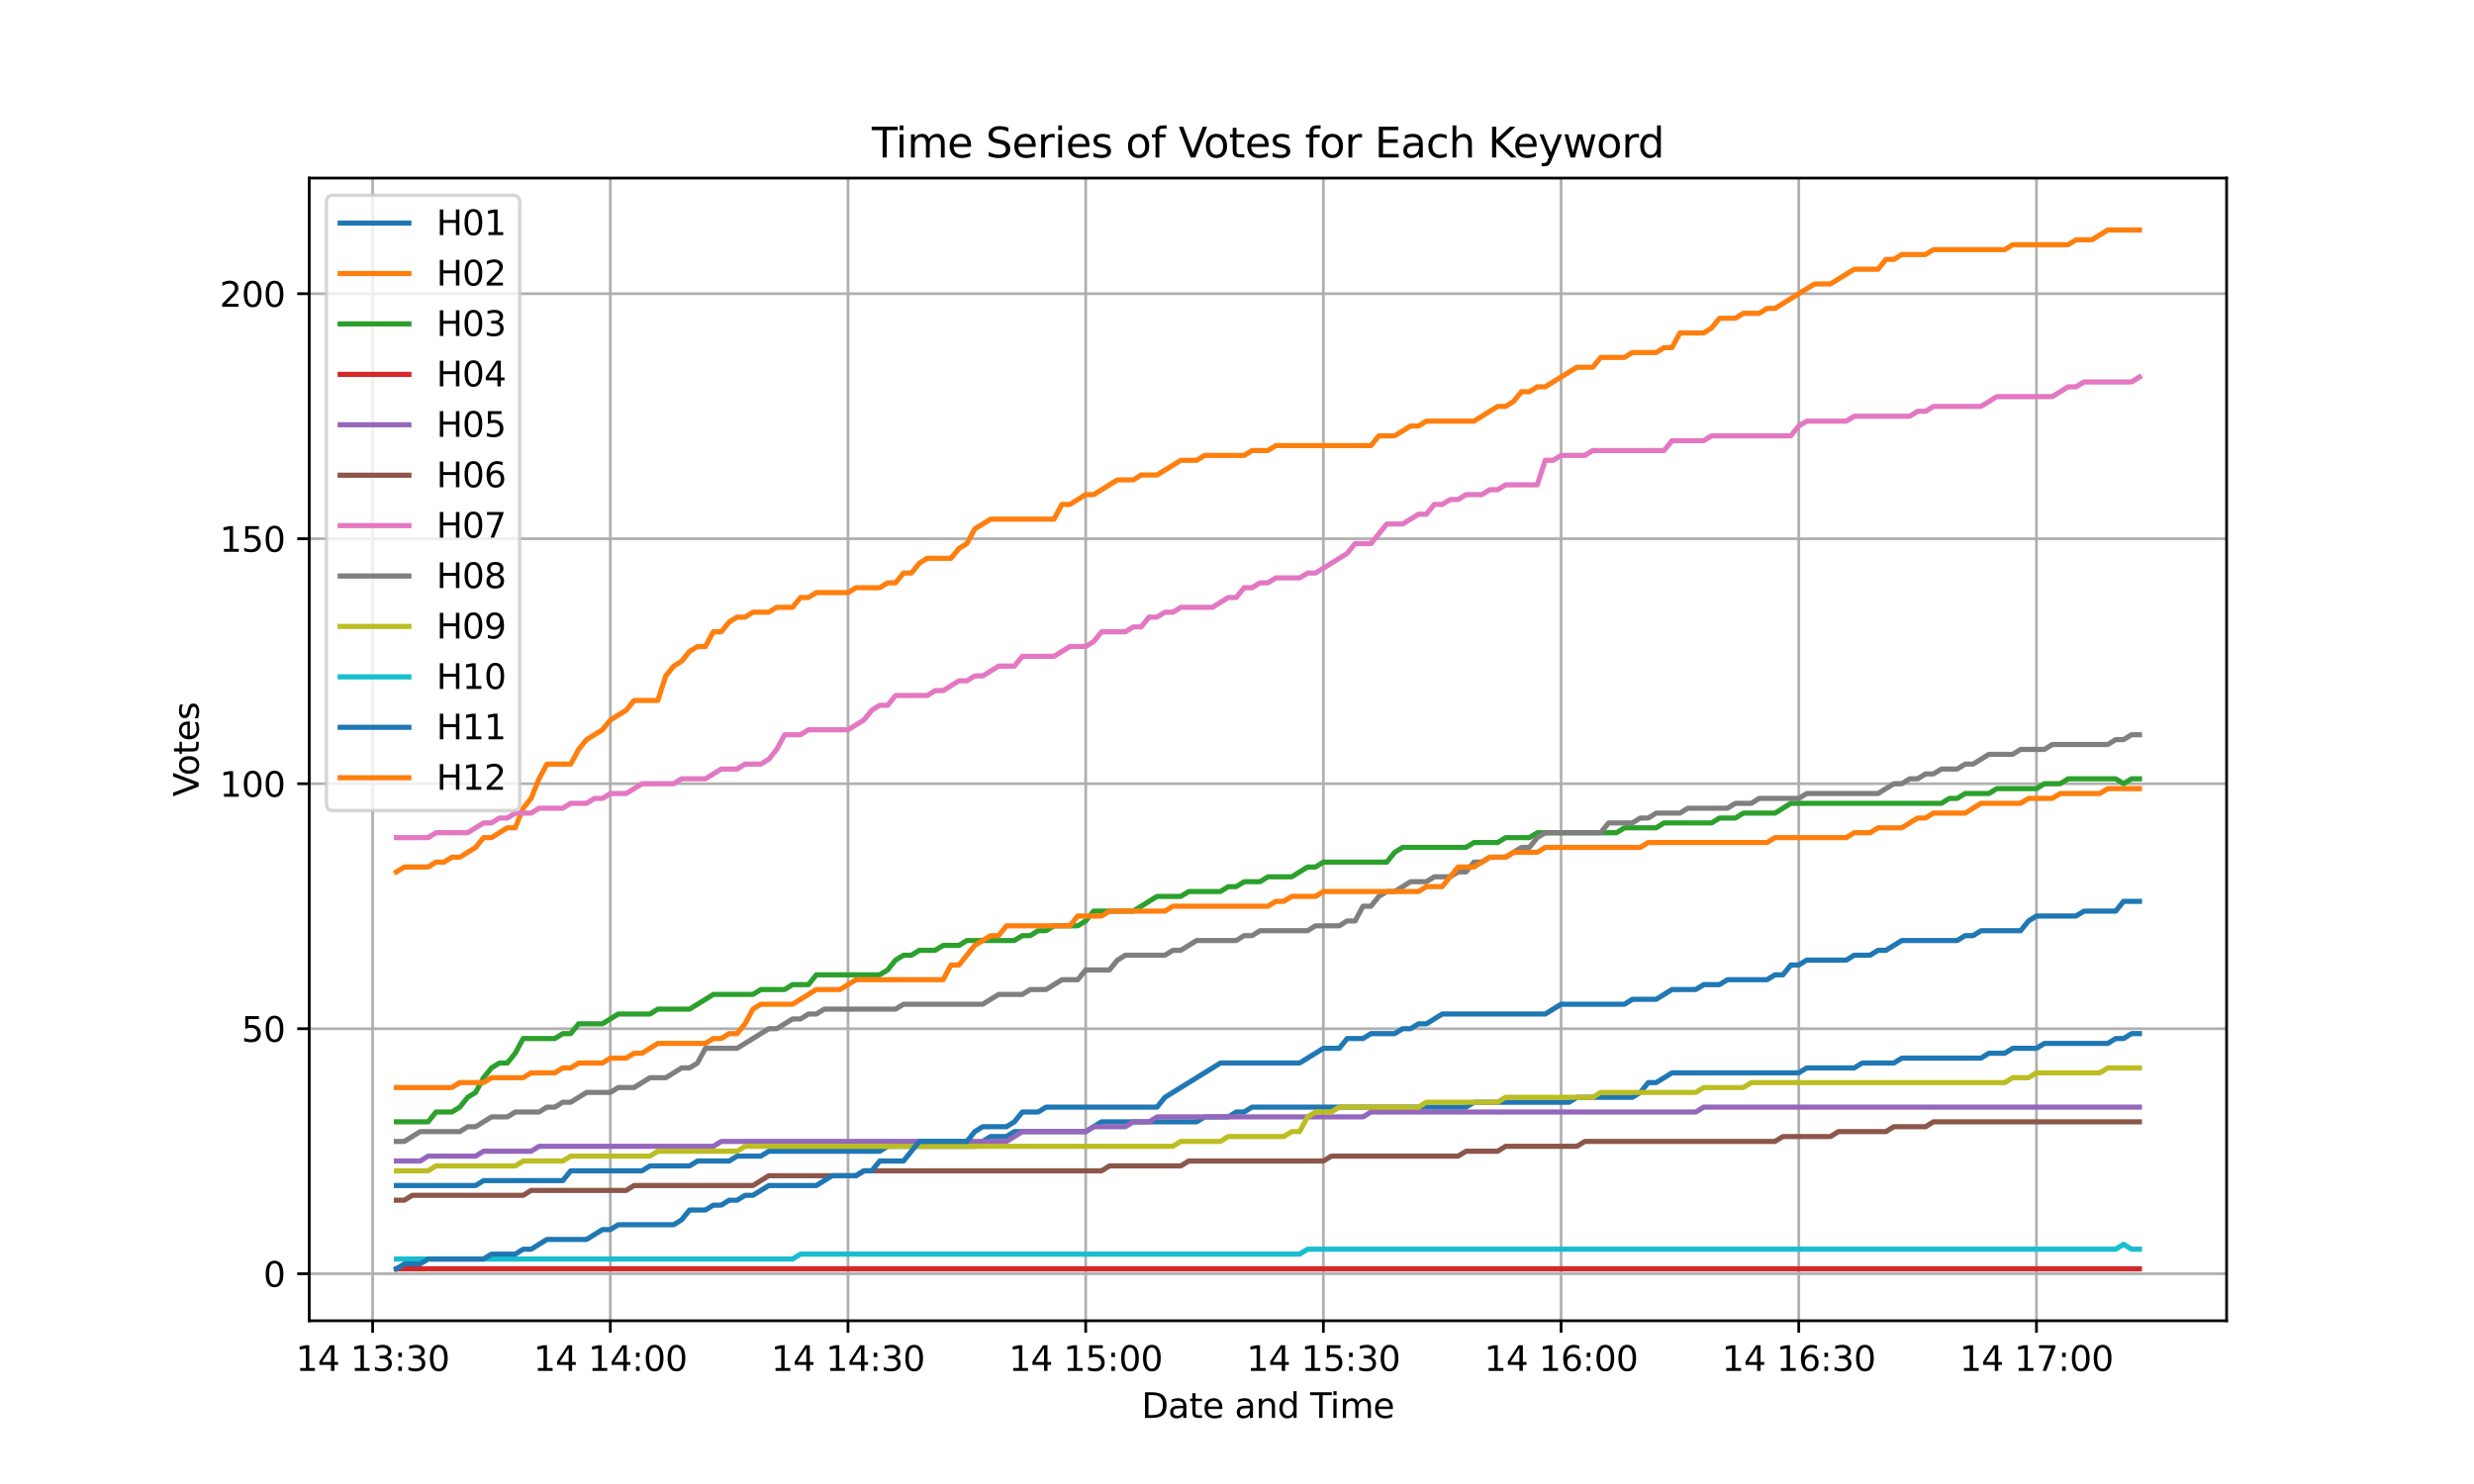 <?xml version="1.0" encoding="utf-8" standalone="no"?>
<!DOCTYPE svg PUBLIC "-//W3C//DTD SVG 1.1//EN"
  "http://www.w3.org/Graphics/SVG/1.1/DTD/svg11.dtd">
<svg xmlns:xlink="http://www.w3.org/1999/xlink" width="720pt" height="432pt" viewBox="0 0 720 432" xmlns="http://www.w3.org/2000/svg" version="1.1">
 <defs>
  <style type="text/css">*{stroke-linejoin: round; stroke-linecap: butt}</style>
 </defs>
 <g id="figure_1">
  <g id="patch_1">
   <path d="M 0 432 
L 720 432 
L 720 0 
L 0 0 
z
" style="fill: #ffffff"/>
  </g>
  <g id="axes_1">
   <g id="patch_2">
    <path d="M 90 384.48 
L 648 384.48 
L 648 51.84 
L 90 51.84 
z
" style="fill: #ffffff"/>
   </g>
   <g id="matplotlib.axis_1">
    <g id="xtick_1">
     <g id="line2d_1">
      <path d="M 108.446 384.48 
L 108.446 51.84 
" clip-path="url(#p3e476b05a4)" style="fill: none; stroke: #b0b0b0; stroke-width: 0.8; stroke-linecap: square"/>
     </g>
     <g id="line2d_2">
      <defs>
       <path id="m6de4eda7a9" d="M 0 0 
L 0 3.5 
" style="stroke: #000000; stroke-width: 0.8"/>
      </defs>
      <g>
       <use xlink:href="#m6de4eda7a9" x="108.446" y="384.48" style="stroke: #000000; stroke-width: 0.8"/>
      </g>
     </g>
     <g id="text_1">
      <!-- 14 13:30 -->
      <g transform="translate(86.085 399.078) scale(0.1 -0.1)">
       <defs>
        <path id="DejaVuSans-31" d="M 794 531 
L 1825 531 
L 1825 4091 
L 703 3866 
L 703 4441 
L 1819 4666 
L 2450 4666 
L 2450 531 
L 3481 531 
L 3481 0 
L 794 0 
L 794 531 
z
" transform="scale(0.016)"/>
        <path id="DejaVuSans-34" d="M 2419 4116 
L 825 1625 
L 2419 1625 
L 2419 4116 
z
M 2253 4666 
L 3047 4666 
L 3047 1625 
L 3713 1625 
L 3713 1100 
L 3047 1100 
L 3047 0 
L 2419 0 
L 2419 1100 
L 313 1100 
L 313 1709 
L 2253 4666 
z
" transform="scale(0.016)"/>
        <path id="DejaVuSans-20" transform="scale(0.016)"/>
        <path id="DejaVuSans-33" d="M 2597 2516 
Q 3050 2419 3304 2112 
Q 3559 1806 3559 1356 
Q 3559 666 3084 287 
Q 2609 -91 1734 -91 
Q 1441 -91 1130 -33 
Q 819 25 488 141 
L 488 750 
Q 750 597 1062 519 
Q 1375 441 1716 441 
Q 2309 441 2620 675 
Q 2931 909 2931 1356 
Q 2931 1769 2642 2001 
Q 2353 2234 1838 2234 
L 1294 2234 
L 1294 2753 
L 1863 2753 
Q 2328 2753 2575 2939 
Q 2822 3125 2822 3475 
Q 2822 3834 2567 4026 
Q 2313 4219 1838 4219 
Q 1578 4219 1281 4162 
Q 984 4106 628 3988 
L 628 4550 
Q 988 4650 1302 4700 
Q 1616 4750 1894 4750 
Q 2613 4750 3031 4423 
Q 3450 4097 3450 3541 
Q 3450 3153 3228 2886 
Q 3006 2619 2597 2516 
z
" transform="scale(0.016)"/>
        <path id="DejaVuSans-3a" d="M 750 794 
L 1409 794 
L 1409 0 
L 750 0 
L 750 794 
z
M 750 3309 
L 1409 3309 
L 1409 2516 
L 750 2516 
L 750 3309 
z
" transform="scale(0.016)"/>
        <path id="DejaVuSans-30" d="M 2034 4250 
Q 1547 4250 1301 3770 
Q 1056 3291 1056 2328 
Q 1056 1369 1301 889 
Q 1547 409 2034 409 
Q 2525 409 2770 889 
Q 3016 1369 3016 2328 
Q 3016 3291 2770 3770 
Q 2525 4250 2034 4250 
z
M 2034 4750 
Q 2819 4750 3233 4129 
Q 3647 3509 3647 2328 
Q 3647 1150 3233 529 
Q 2819 -91 2034 -91 
Q 1250 -91 836 529 
Q 422 1150 422 2328 
Q 422 3509 836 4129 
Q 1250 4750 2034 4750 
z
" transform="scale(0.016)"/>
       </defs>
       <use xlink:href="#DejaVuSans-31"/>
       <use xlink:href="#DejaVuSans-34" transform="translate(63.623 0)"/>
       <use xlink:href="#DejaVuSans-20" transform="translate(127.246 0)"/>
       <use xlink:href="#DejaVuSans-31" transform="translate(159.033 0)"/>
       <use xlink:href="#DejaVuSans-33" transform="translate(222.656 0)"/>
       <use xlink:href="#DejaVuSans-3a" transform="translate(286.279 0)"/>
       <use xlink:href="#DejaVuSans-33" transform="translate(319.971 0)"/>
       <use xlink:href="#DejaVuSans-30" transform="translate(383.594 0)"/>
      </g>
     </g>
    </g>
    <g id="xtick_2">
     <g id="line2d_3">
      <path d="M 177.62 384.48 
L 177.62 51.84 
" clip-path="url(#p3e476b05a4)" style="fill: none; stroke: #b0b0b0; stroke-width: 0.8; stroke-linecap: square"/>
     </g>
     <g id="line2d_4">
      <g>
       <use xlink:href="#m6de4eda7a9" x="177.62" y="384.48" style="stroke: #000000; stroke-width: 0.8"/>
      </g>
     </g>
     <g id="text_2">
      <!-- 14 14:00 -->
      <g transform="translate(155.259 399.078) scale(0.1 -0.1)">
       <use xlink:href="#DejaVuSans-31"/>
       <use xlink:href="#DejaVuSans-34" transform="translate(63.623 0)"/>
       <use xlink:href="#DejaVuSans-20" transform="translate(127.246 0)"/>
       <use xlink:href="#DejaVuSans-31" transform="translate(159.033 0)"/>
       <use xlink:href="#DejaVuSans-34" transform="translate(222.656 0)"/>
       <use xlink:href="#DejaVuSans-3a" transform="translate(286.279 0)"/>
       <use xlink:href="#DejaVuSans-30" transform="translate(319.971 0)"/>
       <use xlink:href="#DejaVuSans-30" transform="translate(383.594 0)"/>
      </g>
     </g>
    </g>
    <g id="xtick_3">
     <g id="line2d_5">
      <path d="M 246.793 384.48 
L 246.793 51.84 
" clip-path="url(#p3e476b05a4)" style="fill: none; stroke: #b0b0b0; stroke-width: 0.8; stroke-linecap: square"/>
     </g>
     <g id="line2d_6">
      <g>
       <use xlink:href="#m6de4eda7a9" x="246.793" y="384.48" style="stroke: #000000; stroke-width: 0.8"/>
      </g>
     </g>
     <g id="text_3">
      <!-- 14 14:30 -->
      <g transform="translate(224.432 399.078) scale(0.1 -0.1)">
       <use xlink:href="#DejaVuSans-31"/>
       <use xlink:href="#DejaVuSans-34" transform="translate(63.623 0)"/>
       <use xlink:href="#DejaVuSans-20" transform="translate(127.246 0)"/>
       <use xlink:href="#DejaVuSans-31" transform="translate(159.033 0)"/>
       <use xlink:href="#DejaVuSans-34" transform="translate(222.656 0)"/>
       <use xlink:href="#DejaVuSans-3a" transform="translate(286.279 0)"/>
       <use xlink:href="#DejaVuSans-33" transform="translate(319.971 0)"/>
       <use xlink:href="#DejaVuSans-30" transform="translate(383.594 0)"/>
      </g>
     </g>
    </g>
    <g id="xtick_4">
     <g id="line2d_7">
      <path d="M 315.967 384.48 
L 315.967 51.84 
" clip-path="url(#p3e476b05a4)" style="fill: none; stroke: #b0b0b0; stroke-width: 0.8; stroke-linecap: square"/>
     </g>
     <g id="line2d_8">
      <g>
       <use xlink:href="#m6de4eda7a9" x="315.967" y="384.48" style="stroke: #000000; stroke-width: 0.8"/>
      </g>
     </g>
     <g id="text_4">
      <!-- 14 15:00 -->
      <g transform="translate(293.606 399.078) scale(0.1 -0.1)">
       <defs>
        <path id="DejaVuSans-35" d="M 691 4666 
L 3169 4666 
L 3169 4134 
L 1269 4134 
L 1269 2991 
Q 1406 3038 1543 3061 
Q 1681 3084 1819 3084 
Q 2600 3084 3056 2656 
Q 3513 2228 3513 1497 
Q 3513 744 3044 326 
Q 2575 -91 1722 -91 
Q 1428 -91 1123 -41 
Q 819 9 494 109 
L 494 744 
Q 775 591 1075 516 
Q 1375 441 1709 441 
Q 2250 441 2565 725 
Q 2881 1009 2881 1497 
Q 2881 1984 2565 2268 
Q 2250 2553 1709 2553 
Q 1456 2553 1204 2497 
Q 953 2441 691 2322 
L 691 4666 
z
" transform="scale(0.016)"/>
       </defs>
       <use xlink:href="#DejaVuSans-31"/>
       <use xlink:href="#DejaVuSans-34" transform="translate(63.623 0)"/>
       <use xlink:href="#DejaVuSans-20" transform="translate(127.246 0)"/>
       <use xlink:href="#DejaVuSans-31" transform="translate(159.033 0)"/>
       <use xlink:href="#DejaVuSans-35" transform="translate(222.656 0)"/>
       <use xlink:href="#DejaVuSans-3a" transform="translate(286.279 0)"/>
       <use xlink:href="#DejaVuSans-30" transform="translate(319.971 0)"/>
       <use xlink:href="#DejaVuSans-30" transform="translate(383.594 0)"/>
      </g>
     </g>
    </g>
    <g id="xtick_5">
     <g id="line2d_9">
      <path d="M 385.14 384.48 
L 385.14 51.84 
" clip-path="url(#p3e476b05a4)" style="fill: none; stroke: #b0b0b0; stroke-width: 0.8; stroke-linecap: square"/>
     </g>
     <g id="line2d_10">
      <g>
       <use xlink:href="#m6de4eda7a9" x="385.14" y="384.48" style="stroke: #000000; stroke-width: 0.8"/>
      </g>
     </g>
     <g id="text_5">
      <!-- 14 15:30 -->
      <g transform="translate(362.78 399.078) scale(0.1 -0.1)">
       <use xlink:href="#DejaVuSans-31"/>
       <use xlink:href="#DejaVuSans-34" transform="translate(63.623 0)"/>
       <use xlink:href="#DejaVuSans-20" transform="translate(127.246 0)"/>
       <use xlink:href="#DejaVuSans-31" transform="translate(159.033 0)"/>
       <use xlink:href="#DejaVuSans-35" transform="translate(222.656 0)"/>
       <use xlink:href="#DejaVuSans-3a" transform="translate(286.279 0)"/>
       <use xlink:href="#DejaVuSans-33" transform="translate(319.971 0)"/>
       <use xlink:href="#DejaVuSans-30" transform="translate(383.594 0)"/>
      </g>
     </g>
    </g>
    <g id="xtick_6">
     <g id="line2d_11">
      <path d="M 454.314 384.48 
L 454.314 51.84 
" clip-path="url(#p3e476b05a4)" style="fill: none; stroke: #b0b0b0; stroke-width: 0.8; stroke-linecap: square"/>
     </g>
     <g id="line2d_12">
      <g>
       <use xlink:href="#m6de4eda7a9" x="454.314" y="384.48" style="stroke: #000000; stroke-width: 0.8"/>
      </g>
     </g>
     <g id="text_6">
      <!-- 14 16:00 -->
      <g transform="translate(431.953 399.078) scale(0.1 -0.1)">
       <defs>
        <path id="DejaVuSans-36" d="M 2113 2584 
Q 1688 2584 1439 2293 
Q 1191 2003 1191 1497 
Q 1191 994 1439 701 
Q 1688 409 2113 409 
Q 2538 409 2786 701 
Q 3034 994 3034 1497 
Q 3034 2003 2786 2293 
Q 2538 2584 2113 2584 
z
M 3366 4563 
L 3366 3988 
Q 3128 4100 2886 4159 
Q 2644 4219 2406 4219 
Q 1781 4219 1451 3797 
Q 1122 3375 1075 2522 
Q 1259 2794 1537 2939 
Q 1816 3084 2150 3084 
Q 2853 3084 3261 2657 
Q 3669 2231 3669 1497 
Q 3669 778 3244 343 
Q 2819 -91 2113 -91 
Q 1303 -91 875 529 
Q 447 1150 447 2328 
Q 447 3434 972 4092 
Q 1497 4750 2381 4750 
Q 2619 4750 2861 4703 
Q 3103 4656 3366 4563 
z
" transform="scale(0.016)"/>
       </defs>
       <use xlink:href="#DejaVuSans-31"/>
       <use xlink:href="#DejaVuSans-34" transform="translate(63.623 0)"/>
       <use xlink:href="#DejaVuSans-20" transform="translate(127.246 0)"/>
       <use xlink:href="#DejaVuSans-31" transform="translate(159.033 0)"/>
       <use xlink:href="#DejaVuSans-36" transform="translate(222.656 0)"/>
       <use xlink:href="#DejaVuSans-3a" transform="translate(286.279 0)"/>
       <use xlink:href="#DejaVuSans-30" transform="translate(319.971 0)"/>
       <use xlink:href="#DejaVuSans-30" transform="translate(383.594 0)"/>
      </g>
     </g>
    </g>
    <g id="xtick_7">
     <g id="line2d_13">
      <path d="M 523.488 384.48 
L 523.488 51.84 
" clip-path="url(#p3e476b05a4)" style="fill: none; stroke: #b0b0b0; stroke-width: 0.8; stroke-linecap: square"/>
     </g>
     <g id="line2d_14">
      <g>
       <use xlink:href="#m6de4eda7a9" x="523.488" y="384.48" style="stroke: #000000; stroke-width: 0.8"/>
      </g>
     </g>
     <g id="text_7">
      <!-- 14 16:30 -->
      <g transform="translate(501.127 399.078) scale(0.1 -0.1)">
       <use xlink:href="#DejaVuSans-31"/>
       <use xlink:href="#DejaVuSans-34" transform="translate(63.623 0)"/>
       <use xlink:href="#DejaVuSans-20" transform="translate(127.246 0)"/>
       <use xlink:href="#DejaVuSans-31" transform="translate(159.033 0)"/>
       <use xlink:href="#DejaVuSans-36" transform="translate(222.656 0)"/>
       <use xlink:href="#DejaVuSans-3a" transform="translate(286.279 0)"/>
       <use xlink:href="#DejaVuSans-33" transform="translate(319.971 0)"/>
       <use xlink:href="#DejaVuSans-30" transform="translate(383.594 0)"/>
      </g>
     </g>
    </g>
    <g id="xtick_8">
     <g id="line2d_15">
      <path d="M 592.661 384.48 
L 592.661 51.84 
" clip-path="url(#p3e476b05a4)" style="fill: none; stroke: #b0b0b0; stroke-width: 0.8; stroke-linecap: square"/>
     </g>
     <g id="line2d_16">
      <g>
       <use xlink:href="#m6de4eda7a9" x="592.661" y="384.48" style="stroke: #000000; stroke-width: 0.8"/>
      </g>
     </g>
     <g id="text_8">
      <!-- 14 17:00 -->
      <g transform="translate(570.3 399.078) scale(0.1 -0.1)">
       <defs>
        <path id="DejaVuSans-37" d="M 525 4666 
L 3525 4666 
L 3525 4397 
L 1831 0 
L 1172 0 
L 2766 4134 
L 525 4134 
L 525 4666 
z
" transform="scale(0.016)"/>
       </defs>
       <use xlink:href="#DejaVuSans-31"/>
       <use xlink:href="#DejaVuSans-34" transform="translate(63.623 0)"/>
       <use xlink:href="#DejaVuSans-20" transform="translate(127.246 0)"/>
       <use xlink:href="#DejaVuSans-31" transform="translate(159.033 0)"/>
       <use xlink:href="#DejaVuSans-37" transform="translate(222.656 0)"/>
       <use xlink:href="#DejaVuSans-3a" transform="translate(286.279 0)"/>
       <use xlink:href="#DejaVuSans-30" transform="translate(319.971 0)"/>
       <use xlink:href="#DejaVuSans-30" transform="translate(383.594 0)"/>
      </g>
     </g>
    </g>
    <g id="text_9">
     <!-- Date and Time -->
     <g transform="translate(332.23 412.757) scale(0.1 -0.1)">
      <defs>
       <path id="DejaVuSans-44" d="M 1259 4147 
L 1259 519 
L 2022 519 
Q 2988 519 3436 956 
Q 3884 1394 3884 2338 
Q 3884 3275 3436 3711 
Q 2988 4147 2022 4147 
L 1259 4147 
z
M 628 4666 
L 1925 4666 
Q 3281 4666 3915 4102 
Q 4550 3538 4550 2338 
Q 4550 1131 3912 565 
Q 3275 0 1925 0 
L 628 0 
L 628 4666 
z
" transform="scale(0.016)"/>
       <path id="DejaVuSans-61" d="M 2194 1759 
Q 1497 1759 1228 1600 
Q 959 1441 959 1056 
Q 959 750 1161 570 
Q 1363 391 1709 391 
Q 2188 391 2477 730 
Q 2766 1069 2766 1631 
L 2766 1759 
L 2194 1759 
z
M 3341 1997 
L 3341 0 
L 2766 0 
L 2766 531 
Q 2569 213 2275 61 
Q 1981 -91 1556 -91 
Q 1019 -91 701 211 
Q 384 513 384 1019 
Q 384 1609 779 1909 
Q 1175 2209 1959 2209 
L 2766 2209 
L 2766 2266 
Q 2766 2663 2505 2880 
Q 2244 3097 1772 3097 
Q 1472 3097 1187 3025 
Q 903 2953 641 2809 
L 641 3341 
Q 956 3463 1253 3523 
Q 1550 3584 1831 3584 
Q 2591 3584 2966 3190 
Q 3341 2797 3341 1997 
z
" transform="scale(0.016)"/>
       <path id="DejaVuSans-74" d="M 1172 4494 
L 1172 3500 
L 2356 3500 
L 2356 3053 
L 1172 3053 
L 1172 1153 
Q 1172 725 1289 603 
Q 1406 481 1766 481 
L 2356 481 
L 2356 0 
L 1766 0 
Q 1100 0 847 248 
Q 594 497 594 1153 
L 594 3053 
L 172 3053 
L 172 3500 
L 594 3500 
L 594 4494 
L 1172 4494 
z
" transform="scale(0.016)"/>
       <path id="DejaVuSans-65" d="M 3597 1894 
L 3597 1613 
L 953 1613 
Q 991 1019 1311 708 
Q 1631 397 2203 397 
Q 2534 397 2845 478 
Q 3156 559 3463 722 
L 3463 178 
Q 3153 47 2828 -22 
Q 2503 -91 2169 -91 
Q 1331 -91 842 396 
Q 353 884 353 1716 
Q 353 2575 817 3079 
Q 1281 3584 2069 3584 
Q 2775 3584 3186 3129 
Q 3597 2675 3597 1894 
z
M 3022 2063 
Q 3016 2534 2758 2815 
Q 2500 3097 2075 3097 
Q 1594 3097 1305 2825 
Q 1016 2553 972 2059 
L 3022 2063 
z
" transform="scale(0.016)"/>
       <path id="DejaVuSans-6e" d="M 3513 2113 
L 3513 0 
L 2938 0 
L 2938 2094 
Q 2938 2591 2744 2837 
Q 2550 3084 2163 3084 
Q 1697 3084 1428 2787 
Q 1159 2491 1159 1978 
L 1159 0 
L 581 0 
L 581 3500 
L 1159 3500 
L 1159 2956 
Q 1366 3272 1645 3428 
Q 1925 3584 2291 3584 
Q 2894 3584 3203 3211 
Q 3513 2838 3513 2113 
z
" transform="scale(0.016)"/>
       <path id="DejaVuSans-64" d="M 2906 2969 
L 2906 4863 
L 3481 4863 
L 3481 0 
L 2906 0 
L 2906 525 
Q 2725 213 2448 61 
Q 2172 -91 1784 -91 
Q 1150 -91 751 415 
Q 353 922 353 1747 
Q 353 2572 751 3078 
Q 1150 3584 1784 3584 
Q 2172 3584 2448 3432 
Q 2725 3281 2906 2969 
z
M 947 1747 
Q 947 1113 1208 752 
Q 1469 391 1925 391 
Q 2381 391 2643 752 
Q 2906 1113 2906 1747 
Q 2906 2381 2643 2742 
Q 2381 3103 1925 3103 
Q 1469 3103 1208 2742 
Q 947 2381 947 1747 
z
" transform="scale(0.016)"/>
       <path id="DejaVuSans-54" d="M -19 4666 
L 3928 4666 
L 3928 4134 
L 2272 4134 
L 2272 0 
L 1638 0 
L 1638 4134 
L -19 4134 
L -19 4666 
z
" transform="scale(0.016)"/>
       <path id="DejaVuSans-69" d="M 603 3500 
L 1178 3500 
L 1178 0 
L 603 0 
L 603 3500 
z
M 603 4863 
L 1178 4863 
L 1178 4134 
L 603 4134 
L 603 4863 
z
" transform="scale(0.016)"/>
       <path id="DejaVuSans-6d" d="M 3328 2828 
Q 3544 3216 3844 3400 
Q 4144 3584 4550 3584 
Q 5097 3584 5394 3201 
Q 5691 2819 5691 2113 
L 5691 0 
L 5113 0 
L 5113 2094 
Q 5113 2597 4934 2840 
Q 4756 3084 4391 3084 
Q 3944 3084 3684 2787 
Q 3425 2491 3425 1978 
L 3425 0 
L 2847 0 
L 2847 2094 
Q 2847 2600 2669 2842 
Q 2491 3084 2119 3084 
Q 1678 3084 1418 2786 
Q 1159 2488 1159 1978 
L 1159 0 
L 581 0 
L 581 3500 
L 1159 3500 
L 1159 2956 
Q 1356 3278 1631 3431 
Q 1906 3584 2284 3584 
Q 2666 3584 2933 3390 
Q 3200 3197 3328 2828 
z
" transform="scale(0.016)"/>
      </defs>
      <use xlink:href="#DejaVuSans-44"/>
      <use xlink:href="#DejaVuSans-61" transform="translate(77.002 0)"/>
      <use xlink:href="#DejaVuSans-74" transform="translate(138.281 0)"/>
      <use xlink:href="#DejaVuSans-65" transform="translate(177.49 0)"/>
      <use xlink:href="#DejaVuSans-20" transform="translate(239.014 0)"/>
      <use xlink:href="#DejaVuSans-61" transform="translate(270.801 0)"/>
      <use xlink:href="#DejaVuSans-6e" transform="translate(332.08 0)"/>
      <use xlink:href="#DejaVuSans-64" transform="translate(395.459 0)"/>
      <use xlink:href="#DejaVuSans-20" transform="translate(458.936 0)"/>
      <use xlink:href="#DejaVuSans-54" transform="translate(490.723 0)"/>
      <use xlink:href="#DejaVuSans-69" transform="translate(548.682 0)"/>
      <use xlink:href="#DejaVuSans-6d" transform="translate(576.465 0)"/>
      <use xlink:href="#DejaVuSans-65" transform="translate(673.877 0)"/>
     </g>
    </g>
   </g>
   <g id="matplotlib.axis_2">
    <g id="ytick_1">
     <g id="line2d_17">
      <path d="M 90 370.786 
L 648 370.786 
" clip-path="url(#p3e476b05a4)" style="fill: none; stroke: #b0b0b0; stroke-width: 0.8; stroke-linecap: square"/>
     </g>
     <g id="line2d_18">
      <defs>
       <path id="mf93b292cc9" d="M 0 0 
L -3.5 0 
" style="stroke: #000000; stroke-width: 0.8"/>
      </defs>
      <g>
       <use xlink:href="#mf93b292cc9" x="90" y="370.786" style="stroke: #000000; stroke-width: 0.8"/>
      </g>
     </g>
     <g id="text_10">
      <!-- 0 -->
      <g transform="translate(76.638 374.586) scale(0.1 -0.1)">
       <use xlink:href="#DejaVuSans-30"/>
      </g>
     </g>
    </g>
    <g id="ytick_2">
     <g id="line2d_19">
      <path d="M 90 299.466 
L 648 299.466 
" clip-path="url(#p3e476b05a4)" style="fill: none; stroke: #b0b0b0; stroke-width: 0.8; stroke-linecap: square"/>
     </g>
     <g id="line2d_20">
      <g>
       <use xlink:href="#mf93b292cc9" x="90" y="299.466" style="stroke: #000000; stroke-width: 0.8"/>
      </g>
     </g>
     <g id="text_11">
      <!-- 50 -->
      <g transform="translate(70.275 303.265) scale(0.1 -0.1)">
       <use xlink:href="#DejaVuSans-35"/>
       <use xlink:href="#DejaVuSans-30" transform="translate(63.623 0)"/>
      </g>
     </g>
    </g>
    <g id="ytick_3">
     <g id="line2d_21">
      <path d="M 90 228.145 
L 648 228.145 
" clip-path="url(#p3e476b05a4)" style="fill: none; stroke: #b0b0b0; stroke-width: 0.8; stroke-linecap: square"/>
     </g>
     <g id="line2d_22">
      <g>
       <use xlink:href="#mf93b292cc9" x="90" y="228.145" style="stroke: #000000; stroke-width: 0.8"/>
      </g>
     </g>
     <g id="text_12">
      <!-- 100 -->
      <g transform="translate(63.913 231.944) scale(0.1 -0.1)">
       <use xlink:href="#DejaVuSans-31"/>
       <use xlink:href="#DejaVuSans-30" transform="translate(63.623 0)"/>
       <use xlink:href="#DejaVuSans-30" transform="translate(127.246 0)"/>
      </g>
     </g>
    </g>
    <g id="ytick_4">
     <g id="line2d_23">
      <path d="M 90 156.824 
L 648 156.824 
" clip-path="url(#p3e476b05a4)" style="fill: none; stroke: #b0b0b0; stroke-width: 0.8; stroke-linecap: square"/>
     </g>
     <g id="line2d_24">
      <g>
       <use xlink:href="#mf93b292cc9" x="90" y="156.824" style="stroke: #000000; stroke-width: 0.8"/>
      </g>
     </g>
     <g id="text_13">
      <!-- 150 -->
      <g transform="translate(63.913 160.623) scale(0.1 -0.1)">
       <use xlink:href="#DejaVuSans-31"/>
       <use xlink:href="#DejaVuSans-35" transform="translate(63.623 0)"/>
       <use xlink:href="#DejaVuSans-30" transform="translate(127.246 0)"/>
      </g>
     </g>
    </g>
    <g id="ytick_5">
     <g id="line2d_25">
      <path d="M 90 85.503 
L 648 85.503 
" clip-path="url(#p3e476b05a4)" style="fill: none; stroke: #b0b0b0; stroke-width: 0.8; stroke-linecap: square"/>
     </g>
     <g id="line2d_26">
      <g>
       <use xlink:href="#mf93b292cc9" x="90" y="85.503" style="stroke: #000000; stroke-width: 0.8"/>
      </g>
     </g>
     <g id="text_14">
      <!-- 200 -->
      <g transform="translate(63.913 89.303) scale(0.1 -0.1)">
       <defs>
        <path id="DejaVuSans-32" d="M 1228 531 
L 3431 531 
L 3431 0 
L 469 0 
L 469 531 
Q 828 903 1448 1529 
Q 2069 2156 2228 2338 
Q 2531 2678 2651 2914 
Q 2772 3150 2772 3378 
Q 2772 3750 2511 3984 
Q 2250 4219 1831 4219 
Q 1534 4219 1204 4116 
Q 875 4013 500 3803 
L 500 4441 
Q 881 4594 1212 4672 
Q 1544 4750 1819 4750 
Q 2544 4750 2975 4387 
Q 3406 4025 3406 3419 
Q 3406 3131 3298 2873 
Q 3191 2616 2906 2266 
Q 2828 2175 2409 1742 
Q 1991 1309 1228 531 
z
" transform="scale(0.016)"/>
       </defs>
       <use xlink:href="#DejaVuSans-32"/>
       <use xlink:href="#DejaVuSans-30" transform="translate(63.623 0)"/>
       <use xlink:href="#DejaVuSans-30" transform="translate(127.246 0)"/>
      </g>
     </g>
    </g>
    <g id="text_15">
     <!-- Votes -->
     <g transform="translate(57.833 231.894) rotate(-90) scale(0.1 -0.1)">
      <defs>
       <path id="DejaVuSans-56" d="M 1831 0 
L 50 4666 
L 709 4666 
L 2188 738 
L 3669 4666 
L 4325 4666 
L 2547 0 
L 1831 0 
z
" transform="scale(0.016)"/>
       <path id="DejaVuSans-6f" d="M 1959 3097 
Q 1497 3097 1228 2736 
Q 959 2375 959 1747 
Q 959 1119 1226 758 
Q 1494 397 1959 397 
Q 2419 397 2687 759 
Q 2956 1122 2956 1747 
Q 2956 2369 2687 2733 
Q 2419 3097 1959 3097 
z
M 1959 3584 
Q 2709 3584 3137 3096 
Q 3566 2609 3566 1747 
Q 3566 888 3137 398 
Q 2709 -91 1959 -91 
Q 1206 -91 779 398 
Q 353 888 353 1747 
Q 353 2609 779 3096 
Q 1206 3584 1959 3584 
z
" transform="scale(0.016)"/>
       <path id="DejaVuSans-73" d="M 2834 3397 
L 2834 2853 
Q 2591 2978 2328 3040 
Q 2066 3103 1784 3103 
Q 1356 3103 1142 2972 
Q 928 2841 928 2578 
Q 928 2378 1081 2264 
Q 1234 2150 1697 2047 
L 1894 2003 
Q 2506 1872 2764 1633 
Q 3022 1394 3022 966 
Q 3022 478 2636 193 
Q 2250 -91 1575 -91 
Q 1294 -91 989 -36 
Q 684 19 347 128 
L 347 722 
Q 666 556 975 473 
Q 1284 391 1588 391 
Q 1994 391 2212 530 
Q 2431 669 2431 922 
Q 2431 1156 2273 1281 
Q 2116 1406 1581 1522 
L 1381 1569 
Q 847 1681 609 1914 
Q 372 2147 372 2553 
Q 372 3047 722 3315 
Q 1072 3584 1716 3584 
Q 2034 3584 2315 3537 
Q 2597 3491 2834 3397 
z
" transform="scale(0.016)"/>
      </defs>
      <use xlink:href="#DejaVuSans-56"/>
      <use xlink:href="#DejaVuSans-6f" transform="translate(60.658 0)"/>
      <use xlink:href="#DejaVuSans-74" transform="translate(121.84 0)"/>
      <use xlink:href="#DejaVuSans-65" transform="translate(161.049 0)"/>
      <use xlink:href="#DejaVuSans-73" transform="translate(222.572 0)"/>
     </g>
    </g>
   </g>
   <g id="line2d_27">
    <path d="M 115.364 345.111 
L 138.421 345.111 
L 140.727 343.685 
L 163.785 343.685 
L 166.091 340.832 
L 186.843 340.832 
L 189.149 339.405 
L 200.678 339.405 
L 202.983 337.979 
L 212.207 337.979 
L 214.512 336.552 
L 221.43 336.552 
L 223.736 335.126 
L 256.017 335.126 
L 258.322 333.7 
L 283.686 333.7 
L 288.298 330.847 
L 292.909 330.847 
L 295.215 329.42 
L 315.967 329.42 
L 320.579 326.568 
L 348.248 326.568 
L 350.554 325.141 
L 357.471 325.141 
L 359.777 323.715 
L 362.083 323.715 
L 364.388 322.288 
L 426.645 322.288 
L 428.95 320.862 
L 456.62 320.862 
L 458.926 319.435 
L 475.066 319.435 
L 477.372 318.009 
L 479.678 315.156 
L 481.983 315.156 
L 486.595 312.303 
L 523.488 312.303 
L 525.793 310.877 
L 539.628 310.877 
L 541.934 309.451 
L 551.157 309.451 
L 553.463 308.024 
L 576.521 308.024 
L 578.826 306.598 
L 583.438 306.598 
L 585.744 305.171 
L 592.661 305.171 
L 594.967 303.745 
L 613.413 303.745 
L 615.719 302.318 
L 618.025 302.318 
L 620.331 300.892 
L 622.636 300.892 
L 622.636 300.892 
" clip-path="url(#p3e476b05a4)" style="fill: none; stroke: #1f77b4; stroke-width: 1.5; stroke-linecap: square"/>
   </g>
   <g id="line2d_28">
    <path d="M 115.364 253.82 
L 117.669 252.394 
L 124.587 252.394 
L 126.893 250.968 
L 129.198 250.968 
L 131.504 249.541 
L 133.81 249.541 
L 138.421 246.688 
L 140.727 243.835 
L 143.033 243.835 
L 147.645 240.983 
L 149.95 240.983 
L 152.256 235.277 
L 154.562 232.424 
L 156.868 226.718 
L 159.174 222.439 
L 166.091 222.439 
L 168.397 218.16 
L 170.702 215.307 
L 175.314 212.454 
L 177.62 209.602 
L 182.231 206.749 
L 184.537 203.896 
L 191.455 203.896 
L 193.76 196.764 
L 196.066 193.911 
L 198.372 192.485 
L 200.678 189.632 
L 202.983 188.205 
L 205.289 188.205 
L 207.595 183.926 
L 209.901 183.926 
L 212.207 181.073 
L 214.512 179.647 
L 216.818 179.647 
L 219.124 178.22 
L 223.736 178.22 
L 226.041 176.794 
L 230.653 176.794 
L 232.959 173.941 
L 235.264 173.941 
L 237.57 172.515 
L 246.793 172.515 
L 249.099 171.088 
L 256.017 171.088 
L 258.322 169.662 
L 260.628 169.662 
L 262.934 166.809 
L 265.24 166.809 
L 267.545 163.956 
L 269.851 162.53 
L 276.769 162.53 
L 279.074 159.677 
L 281.38 158.251 
L 283.686 153.971 
L 288.298 151.118 
L 306.744 151.118 
L 309.05 146.839 
L 311.355 146.839 
L 315.967 143.986 
L 318.273 143.986 
L 325.19 139.707 
L 329.802 139.707 
L 332.107 138.281 
L 336.719 138.281 
L 343.636 134.002 
L 348.248 134.002 
L 350.554 132.575 
L 362.083 132.575 
L 364.388 131.149 
L 369 131.149 
L 371.306 129.722 
L 398.975 129.722 
L 401.281 126.869 
L 405.893 126.869 
L 410.504 124.017 
L 412.81 124.017 
L 415.116 122.59 
L 428.95 122.59 
L 435.868 118.311 
L 438.174 118.311 
L 440.479 116.885 
L 442.785 114.032 
L 445.091 114.032 
L 447.397 112.605 
L 449.702 112.605 
L 458.926 106.9 
L 463.537 106.9 
L 465.843 104.047 
L 472.76 104.047 
L 475.066 102.62 
L 481.983 102.62 
L 484.289 101.194 
L 486.595 101.194 
L 488.901 96.915 
L 495.818 96.915 
L 498.124 95.488 
L 500.43 92.635 
L 505.041 92.635 
L 507.347 91.209 
L 511.959 91.209 
L 514.264 89.783 
L 516.57 89.783 
L 528.099 82.651 
L 532.711 82.651 
L 539.628 78.371 
L 546.545 78.371 
L 548.851 75.518 
L 551.157 75.518 
L 553.463 74.092 
L 560.38 74.092 
L 562.686 72.666 
L 583.438 72.666 
L 585.744 71.239 
L 601.884 71.239 
L 604.19 69.813 
L 608.802 69.813 
L 613.413 66.96 
L 622.636 66.96 
L 622.636 66.96 
" clip-path="url(#p3e476b05a4)" style="fill: none; stroke: #ff7f0e; stroke-width: 1.5; stroke-linecap: square"/>
   </g>
   <g id="line2d_29">
    <path d="M 115.364 326.568 
L 124.587 326.568 
L 126.893 323.715 
L 131.504 323.715 
L 133.81 322.288 
L 136.116 319.435 
L 138.421 318.009 
L 140.727 313.73 
L 143.033 310.877 
L 145.339 309.451 
L 147.645 309.451 
L 149.95 306.598 
L 152.256 302.318 
L 161.479 302.318 
L 163.785 300.892 
L 166.091 300.892 
L 168.397 298.039 
L 175.314 298.039 
L 179.926 295.186 
L 189.149 295.186 
L 191.455 293.76 
L 200.678 293.76 
L 207.595 289.481 
L 219.124 289.481 
L 221.43 288.054 
L 228.347 288.054 
L 230.653 286.628 
L 235.264 286.628 
L 237.57 283.775 
L 256.017 283.775 
L 258.322 282.349 
L 260.628 279.496 
L 262.934 278.069 
L 265.24 278.069 
L 267.545 276.643 
L 272.157 276.643 
L 274.463 275.217 
L 279.074 275.217 
L 281.38 273.79 
L 295.215 273.79 
L 297.521 272.364 
L 299.826 272.364 
L 302.132 270.937 
L 304.438 270.937 
L 306.744 269.511 
L 313.661 269.511 
L 315.967 268.085 
L 318.273 265.232 
L 329.802 265.232 
L 336.719 260.952 
L 343.636 260.952 
L 345.942 259.526 
L 355.165 259.526 
L 357.471 258.1 
L 359.777 258.1 
L 362.083 256.673 
L 366.694 256.673 
L 369 255.247 
L 375.917 255.247 
L 380.529 252.394 
L 382.835 252.394 
L 385.14 250.968 
L 403.587 250.968 
L 405.893 248.115 
L 408.198 246.688 
L 426.645 246.688 
L 428.95 245.262 
L 435.868 245.262 
L 438.174 243.835 
L 445.091 243.835 
L 447.397 242.409 
L 470.455 242.409 
L 472.76 240.983 
L 481.983 240.983 
L 484.289 239.556 
L 498.124 239.556 
L 500.43 238.13 
L 505.041 238.13 
L 507.347 236.703 
L 516.57 236.703 
L 521.182 233.851 
L 564.992 233.851 
L 567.298 232.424 
L 569.603 232.424 
L 571.909 230.998 
L 578.826 230.998 
L 581.132 229.571 
L 592.661 229.571 
L 594.967 228.145 
L 599.579 228.145 
L 601.884 226.718 
L 615.719 226.718 
L 618.025 228.145 
L 620.331 226.718 
L 622.636 226.718 
L 622.636 226.718 
" clip-path="url(#p3e476b05a4)" style="fill: none; stroke: #2ca02c; stroke-width: 1.5; stroke-linecap: square"/>
   </g>
   <g id="line2d_30">
    <path d="M 115.364 369.36 
L 622.636 369.36 
L 622.636 369.36 
" clip-path="url(#p3e476b05a4)" style="fill: none; stroke: #d62728; stroke-width: 1.5; stroke-linecap: square"/>
   </g>
   <g id="line2d_31">
    <path d="M 115.364 337.979 
L 122.281 337.979 
L 124.587 336.552 
L 138.421 336.552 
L 140.727 335.126 
L 154.562 335.126 
L 156.868 333.7 
L 207.595 333.7 
L 209.901 332.273 
L 292.909 332.273 
L 297.521 329.42 
L 315.967 329.42 
L 318.273 327.994 
L 327.496 327.994 
L 329.802 326.568 
L 334.413 326.568 
L 336.719 325.141 
L 396.669 325.141 
L 398.975 323.715 
L 493.512 323.715 
L 495.818 322.288 
L 622.636 322.288 
L 622.636 322.288 
" clip-path="url(#p3e476b05a4)" style="fill: none; stroke: #9467bd; stroke-width: 1.5; stroke-linecap: square"/>
   </g>
   <g id="line2d_32">
    <path d="M 115.364 349.39 
L 117.669 349.39 
L 119.975 347.964 
L 152.256 347.964 
L 154.562 346.537 
L 182.231 346.537 
L 184.537 345.111 
L 219.124 345.111 
L 223.736 342.258 
L 249.099 342.258 
L 251.405 340.832 
L 320.579 340.832 
L 322.884 339.405 
L 343.636 339.405 
L 345.942 337.979 
L 385.14 337.979 
L 387.446 336.552 
L 424.339 336.552 
L 426.645 335.126 
L 435.868 335.126 
L 438.174 333.7 
L 458.926 333.7 
L 461.231 332.273 
L 516.57 332.273 
L 518.876 330.847 
L 532.711 330.847 
L 535.017 329.42 
L 548.851 329.42 
L 551.157 327.994 
L 560.38 327.994 
L 562.686 326.568 
L 622.636 326.568 
L 622.636 326.568 
" clip-path="url(#p3e476b05a4)" style="fill: none; stroke: #8c564b; stroke-width: 1.5; stroke-linecap: square"/>
   </g>
   <g id="line2d_33">
    <path d="M 115.364 243.835 
L 124.587 243.835 
L 126.893 242.409 
L 136.116 242.409 
L 140.727 239.556 
L 143.033 239.556 
L 145.339 238.13 
L 147.645 238.13 
L 149.95 236.703 
L 154.562 236.703 
L 156.868 235.277 
L 163.785 235.277 
L 166.091 233.851 
L 170.702 233.851 
L 173.008 232.424 
L 175.314 232.424 
L 177.62 230.998 
L 182.231 230.998 
L 186.843 228.145 
L 196.066 228.145 
L 198.372 226.718 
L 205.289 226.718 
L 209.901 223.866 
L 214.512 223.866 
L 216.818 222.439 
L 221.43 222.439 
L 223.736 221.013 
L 226.041 218.16 
L 228.347 213.881 
L 232.959 213.881 
L 235.264 212.454 
L 246.793 212.454 
L 251.405 209.602 
L 253.711 206.749 
L 256.017 205.322 
L 258.322 205.322 
L 260.628 202.469 
L 269.851 202.469 
L 272.157 201.043 
L 274.463 201.043 
L 279.074 198.19 
L 281.38 198.19 
L 283.686 196.764 
L 285.992 196.764 
L 290.603 193.911 
L 295.215 193.911 
L 297.521 191.058 
L 306.744 191.058 
L 311.355 188.205 
L 315.967 188.205 
L 318.273 186.779 
L 320.579 183.926 
L 327.496 183.926 
L 329.802 182.5 
L 332.107 182.5 
L 334.413 179.647 
L 336.719 179.647 
L 339.025 178.22 
L 341.331 178.22 
L 343.636 176.794 
L 352.86 176.794 
L 357.471 173.941 
L 359.777 173.941 
L 362.083 171.088 
L 364.388 171.088 
L 366.694 169.662 
L 369 169.662 
L 371.306 168.235 
L 378.223 168.235 
L 380.529 166.809 
L 382.835 166.809 
L 392.058 161.103 
L 394.364 158.251 
L 398.975 158.251 
L 403.587 152.545 
L 408.198 152.545 
L 412.81 149.692 
L 415.116 149.692 
L 417.421 146.839 
L 419.727 146.839 
L 422.033 145.413 
L 424.339 145.413 
L 426.645 143.986 
L 431.256 143.986 
L 433.562 142.56 
L 435.868 142.56 
L 438.174 141.134 
L 447.397 141.134 
L 449.702 134.002 
L 452.008 134.002 
L 454.314 132.575 
L 461.231 132.575 
L 463.537 131.149 
L 484.289 131.149 
L 486.595 128.296 
L 495.818 128.296 
L 498.124 126.869 
L 521.182 126.869 
L 523.488 124.017 
L 525.793 122.59 
L 537.322 122.59 
L 539.628 121.164 
L 555.769 121.164 
L 558.074 119.737 
L 560.38 119.737 
L 562.686 118.311 
L 576.521 118.311 
L 581.132 115.458 
L 597.273 115.458 
L 601.884 112.605 
L 604.19 112.605 
L 606.496 111.179 
L 620.331 111.179 
L 622.636 109.752 
L 622.636 109.752 
" clip-path="url(#p3e476b05a4)" style="fill: none; stroke: #e377c2; stroke-width: 1.5; stroke-linecap: square"/>
   </g>
   <g id="line2d_34">
    <path d="M 115.364 332.273 
L 117.669 332.273 
L 122.281 329.42 
L 133.81 329.42 
L 136.116 327.994 
L 138.421 327.994 
L 143.033 325.141 
L 147.645 325.141 
L 149.95 323.715 
L 156.868 323.715 
L 159.174 322.288 
L 161.479 322.288 
L 163.785 320.862 
L 166.091 320.862 
L 170.702 318.009 
L 177.62 318.009 
L 179.926 316.583 
L 184.537 316.583 
L 189.149 313.73 
L 193.76 313.73 
L 198.372 310.877 
L 200.678 310.877 
L 202.983 309.451 
L 205.289 305.171 
L 214.512 305.171 
L 223.736 299.466 
L 226.041 299.466 
L 230.653 296.613 
L 232.959 296.613 
L 235.264 295.186 
L 237.57 295.186 
L 239.876 293.76 
L 260.628 293.76 
L 262.934 292.334 
L 285.992 292.334 
L 290.603 289.481 
L 297.521 289.481 
L 299.826 288.054 
L 304.438 288.054 
L 309.05 285.202 
L 313.661 285.202 
L 315.967 282.349 
L 322.884 282.349 
L 325.19 279.496 
L 327.496 278.069 
L 339.025 278.069 
L 341.331 276.643 
L 343.636 276.643 
L 348.248 273.79 
L 359.777 273.79 
L 362.083 272.364 
L 364.388 272.364 
L 366.694 270.937 
L 380.529 270.937 
L 382.835 269.511 
L 389.752 269.511 
L 392.058 268.085 
L 394.364 268.085 
L 396.669 263.805 
L 398.975 263.805 
L 401.281 260.952 
L 403.587 259.526 
L 405.893 259.526 
L 410.504 256.673 
L 415.116 256.673 
L 417.421 255.247 
L 422.033 255.247 
L 424.339 253.82 
L 426.645 253.82 
L 428.95 250.968 
L 431.256 250.968 
L 433.562 249.541 
L 438.174 249.541 
L 442.785 246.688 
L 445.091 246.688 
L 447.397 243.835 
L 449.702 242.409 
L 465.843 242.409 
L 468.149 239.556 
L 475.066 239.556 
L 477.372 238.13 
L 479.678 238.13 
L 481.983 236.703 
L 488.901 236.703 
L 491.207 235.277 
L 502.736 235.277 
L 505.041 233.851 
L 509.653 233.851 
L 511.959 232.424 
L 523.488 232.424 
L 525.793 230.998 
L 546.545 230.998 
L 551.157 228.145 
L 553.463 228.145 
L 555.769 226.718 
L 558.074 226.718 
L 560.38 225.292 
L 562.686 225.292 
L 564.992 223.866 
L 569.603 223.866 
L 571.909 222.439 
L 574.215 222.439 
L 578.826 219.586 
L 585.744 219.586 
L 588.05 218.16 
L 594.967 218.16 
L 597.273 216.734 
L 613.413 216.734 
L 615.719 215.307 
L 618.025 215.307 
L 620.331 213.881 
L 622.636 213.881 
L 622.636 213.881 
" clip-path="url(#p3e476b05a4)" style="fill: none; stroke: #7f7f7f; stroke-width: 1.5; stroke-linecap: square"/>
   </g>
   <g id="line2d_35">
    <path d="M 115.364 340.832 
L 124.587 340.832 
L 126.893 339.405 
L 149.95 339.405 
L 152.256 337.979 
L 163.785 337.979 
L 166.091 336.552 
L 189.149 336.552 
L 191.455 335.126 
L 214.512 335.126 
L 216.818 333.7 
L 341.331 333.7 
L 343.636 332.273 
L 355.165 332.273 
L 357.471 330.847 
L 373.612 330.847 
L 375.917 329.42 
L 378.223 329.42 
L 380.529 325.141 
L 382.835 323.715 
L 387.446 323.715 
L 389.752 322.288 
L 412.81 322.288 
L 415.116 320.862 
L 435.868 320.862 
L 438.174 319.435 
L 463.537 319.435 
L 465.843 318.009 
L 493.512 318.009 
L 495.818 316.583 
L 507.347 316.583 
L 509.653 315.156 
L 583.438 315.156 
L 585.744 313.73 
L 590.355 313.73 
L 592.661 312.303 
L 611.107 312.303 
L 613.413 310.877 
L 622.636 310.877 
L 622.636 310.877 
" clip-path="url(#p3e476b05a4)" style="fill: none; stroke: #bcbd22; stroke-width: 1.5; stroke-linecap: square"/>
   </g>
   <g id="line2d_36">
    <path d="M 115.364 366.507 
L 230.653 366.507 
L 232.959 365.081 
L 378.223 365.081 
L 380.529 363.654 
L 615.719 363.654 
L 618.025 362.228 
L 620.331 363.654 
L 622.636 363.654 
L 622.636 363.654 
" clip-path="url(#p3e476b05a4)" style="fill: none; stroke: #17becf; stroke-width: 1.5; stroke-linecap: square"/>
   </g>
   <g id="line2d_37">
    <path d="M 115.364 369.36 
L 117.669 367.934 
L 122.281 367.934 
L 124.587 366.507 
L 140.727 366.507 
L 143.033 365.081 
L 149.95 365.081 
L 152.256 363.654 
L 154.562 363.654 
L 159.174 360.802 
L 170.702 360.802 
L 175.314 357.949 
L 177.62 357.949 
L 179.926 356.522 
L 196.066 356.522 
L 198.372 355.096 
L 200.678 352.243 
L 205.289 352.243 
L 207.595 350.817 
L 209.901 350.817 
L 212.207 349.39 
L 214.512 349.39 
L 216.818 347.964 
L 219.124 347.964 
L 223.736 345.111 
L 237.57 345.111 
L 242.182 342.258 
L 249.099 342.258 
L 251.405 340.832 
L 253.711 340.832 
L 256.017 337.979 
L 262.934 337.979 
L 267.545 332.273 
L 281.38 332.273 
L 283.686 329.42 
L 285.992 327.994 
L 292.909 327.994 
L 295.215 326.568 
L 297.521 323.715 
L 302.132 323.715 
L 304.438 322.288 
L 336.719 322.288 
L 339.025 319.435 
L 355.165 309.451 
L 378.223 309.451 
L 385.14 305.171 
L 389.752 305.171 
L 392.058 302.318 
L 396.669 302.318 
L 398.975 300.892 
L 405.893 300.892 
L 408.198 299.466 
L 410.504 299.466 
L 412.81 298.039 
L 415.116 298.039 
L 419.727 295.186 
L 449.702 295.186 
L 454.314 292.334 
L 472.76 292.334 
L 475.066 290.907 
L 481.983 290.907 
L 486.595 288.054 
L 493.512 288.054 
L 495.818 286.628 
L 500.43 286.628 
L 502.736 285.202 
L 514.264 285.202 
L 516.57 283.775 
L 518.876 283.775 
L 521.182 280.922 
L 523.488 280.922 
L 525.793 279.496 
L 537.322 279.496 
L 539.628 278.069 
L 544.24 278.069 
L 546.545 276.643 
L 548.851 276.643 
L 553.463 273.79 
L 569.603 273.79 
L 571.909 272.364 
L 574.215 272.364 
L 576.521 270.937 
L 588.05 270.937 
L 590.355 268.085 
L 592.661 266.658 
L 604.19 266.658 
L 606.496 265.232 
L 615.719 265.232 
L 618.025 262.379 
L 622.636 262.379 
L 622.636 262.379 
" clip-path="url(#p3e476b05a4)" style="fill: none; stroke: #1f77b4; stroke-width: 1.5; stroke-linecap: square"/>
   </g>
   <g id="line2d_38">
    <path d="M 115.364 316.583 
L 131.504 316.583 
L 133.81 315.156 
L 140.727 315.156 
L 143.033 313.73 
L 152.256 313.73 
L 154.562 312.303 
L 161.479 312.303 
L 163.785 310.877 
L 166.091 310.877 
L 168.397 309.451 
L 175.314 309.451 
L 177.62 308.024 
L 182.231 308.024 
L 184.537 306.598 
L 186.843 306.598 
L 191.455 303.745 
L 205.289 303.745 
L 207.595 302.318 
L 209.901 302.318 
L 212.207 300.892 
L 214.512 300.892 
L 216.818 298.039 
L 219.124 293.76 
L 221.43 292.334 
L 230.653 292.334 
L 237.57 288.054 
L 244.488 288.054 
L 249.099 285.202 
L 274.463 285.202 
L 276.769 280.922 
L 279.074 280.922 
L 283.686 275.217 
L 288.298 272.364 
L 290.603 272.364 
L 292.909 269.511 
L 311.355 269.511 
L 313.661 266.658 
L 320.579 266.658 
L 322.884 265.232 
L 339.025 265.232 
L 341.331 263.805 
L 369 263.805 
L 371.306 262.379 
L 373.612 262.379 
L 375.917 260.952 
L 382.835 260.952 
L 385.14 259.526 
L 412.81 259.526 
L 415.116 258.1 
L 419.727 258.1 
L 424.339 252.394 
L 428.95 252.394 
L 433.562 249.541 
L 438.174 249.541 
L 440.479 248.115 
L 447.397 248.115 
L 449.702 246.688 
L 477.372 246.688 
L 479.678 245.262 
L 514.264 245.262 
L 516.57 243.835 
L 537.322 243.835 
L 539.628 242.409 
L 544.24 242.409 
L 546.545 240.983 
L 553.463 240.983 
L 558.074 238.13 
L 560.38 238.13 
L 562.686 236.703 
L 571.909 236.703 
L 576.521 233.851 
L 588.05 233.851 
L 590.355 232.424 
L 597.273 232.424 
L 599.579 230.998 
L 611.107 230.998 
L 613.413 229.571 
L 622.636 229.571 
L 622.636 229.571 
" clip-path="url(#p3e476b05a4)" style="fill: none; stroke: #ff7f0e; stroke-width: 1.5; stroke-linecap: square"/>
   </g>
   <g id="patch_3">
    <path d="M 90 384.48 
L 90 51.84 
" style="fill: none; stroke: #000000; stroke-width: 0.8; stroke-linejoin: miter; stroke-linecap: square"/>
   </g>
   <g id="patch_4">
    <path d="M 648 384.48 
L 648 51.84 
" style="fill: none; stroke: #000000; stroke-width: 0.8; stroke-linejoin: miter; stroke-linecap: square"/>
   </g>
   <g id="patch_5">
    <path d="M 90 384.48 
L 648 384.48 
" style="fill: none; stroke: #000000; stroke-width: 0.8; stroke-linejoin: miter; stroke-linecap: square"/>
   </g>
   <g id="patch_6">
    <path d="M 90 51.84 
L 648 51.84 
" style="fill: none; stroke: #000000; stroke-width: 0.8; stroke-linejoin: miter; stroke-linecap: square"/>
   </g>
   <g id="text_16">
    <!-- Time Series of Votes for Each Keyword -->
    <g transform="translate(253.717 45.84) scale(0.12 -0.12)">
     <defs>
      <path id="DejaVuSans-53" d="M 3425 4513 
L 3425 3897 
Q 3066 4069 2747 4153 
Q 2428 4238 2131 4238 
Q 1616 4238 1336 4038 
Q 1056 3838 1056 3469 
Q 1056 3159 1242 3001 
Q 1428 2844 1947 2747 
L 2328 2669 
Q 3034 2534 3370 2195 
Q 3706 1856 3706 1288 
Q 3706 609 3251 259 
Q 2797 -91 1919 -91 
Q 1588 -91 1214 -16 
Q 841 59 441 206 
L 441 856 
Q 825 641 1194 531 
Q 1563 422 1919 422 
Q 2459 422 2753 634 
Q 3047 847 3047 1241 
Q 3047 1584 2836 1778 
Q 2625 1972 2144 2069 
L 1759 2144 
Q 1053 2284 737 2584 
Q 422 2884 422 3419 
Q 422 4038 858 4394 
Q 1294 4750 2059 4750 
Q 2388 4750 2728 4690 
Q 3069 4631 3425 4513 
z
" transform="scale(0.016)"/>
      <path id="DejaVuSans-72" d="M 2631 2963 
Q 2534 3019 2420 3045 
Q 2306 3072 2169 3072 
Q 1681 3072 1420 2755 
Q 1159 2438 1159 1844 
L 1159 0 
L 581 0 
L 581 3500 
L 1159 3500 
L 1159 2956 
Q 1341 3275 1631 3429 
Q 1922 3584 2338 3584 
Q 2397 3584 2469 3576 
Q 2541 3569 2628 3553 
L 2631 2963 
z
" transform="scale(0.016)"/>
      <path id="DejaVuSans-66" d="M 2375 4863 
L 2375 4384 
L 1825 4384 
Q 1516 4384 1395 4259 
Q 1275 4134 1275 3809 
L 1275 3500 
L 2222 3500 
L 2222 3053 
L 1275 3053 
L 1275 0 
L 697 0 
L 697 3053 
L 147 3053 
L 147 3500 
L 697 3500 
L 697 3744 
Q 697 4328 969 4595 
Q 1241 4863 1831 4863 
L 2375 4863 
z
" transform="scale(0.016)"/>
      <path id="DejaVuSans-45" d="M 628 4666 
L 3578 4666 
L 3578 4134 
L 1259 4134 
L 1259 2753 
L 3481 2753 
L 3481 2222 
L 1259 2222 
L 1259 531 
L 3634 531 
L 3634 0 
L 628 0 
L 628 4666 
z
" transform="scale(0.016)"/>
      <path id="DejaVuSans-63" d="M 3122 3366 
L 3122 2828 
Q 2878 2963 2633 3030 
Q 2388 3097 2138 3097 
Q 1578 3097 1268 2742 
Q 959 2388 959 1747 
Q 959 1106 1268 751 
Q 1578 397 2138 397 
Q 2388 397 2633 464 
Q 2878 531 3122 666 
L 3122 134 
Q 2881 22 2623 -34 
Q 2366 -91 2075 -91 
Q 1284 -91 818 406 
Q 353 903 353 1747 
Q 353 2603 823 3093 
Q 1294 3584 2113 3584 
Q 2378 3584 2631 3529 
Q 2884 3475 3122 3366 
z
" transform="scale(0.016)"/>
      <path id="DejaVuSans-68" d="M 3513 2113 
L 3513 0 
L 2938 0 
L 2938 2094 
Q 2938 2591 2744 2837 
Q 2550 3084 2163 3084 
Q 1697 3084 1428 2787 
Q 1159 2491 1159 1978 
L 1159 0 
L 581 0 
L 581 4863 
L 1159 4863 
L 1159 2956 
Q 1366 3272 1645 3428 
Q 1925 3584 2291 3584 
Q 2894 3584 3203 3211 
Q 3513 2838 3513 2113 
z
" transform="scale(0.016)"/>
      <path id="DejaVuSans-4b" d="M 628 4666 
L 1259 4666 
L 1259 2694 
L 3353 4666 
L 4166 4666 
L 1850 2491 
L 4331 0 
L 3500 0 
L 1259 2247 
L 1259 0 
L 628 0 
L 628 4666 
z
" transform="scale(0.016)"/>
      <path id="DejaVuSans-79" d="M 2059 -325 
Q 1816 -950 1584 -1140 
Q 1353 -1331 966 -1331 
L 506 -1331 
L 506 -850 
L 844 -850 
Q 1081 -850 1212 -737 
Q 1344 -625 1503 -206 
L 1606 56 
L 191 3500 
L 800 3500 
L 1894 763 
L 2988 3500 
L 3597 3500 
L 2059 -325 
z
" transform="scale(0.016)"/>
      <path id="DejaVuSans-77" d="M 269 3500 
L 844 3500 
L 1563 769 
L 2278 3500 
L 2956 3500 
L 3675 769 
L 4391 3500 
L 4966 3500 
L 4050 0 
L 3372 0 
L 2619 2869 
L 1863 0 
L 1184 0 
L 269 3500 
z
" transform="scale(0.016)"/>
     </defs>
     <use xlink:href="#DejaVuSans-54"/>
     <use xlink:href="#DejaVuSans-69" transform="translate(57.959 0)"/>
     <use xlink:href="#DejaVuSans-6d" transform="translate(85.742 0)"/>
     <use xlink:href="#DejaVuSans-65" transform="translate(183.154 0)"/>
     <use xlink:href="#DejaVuSans-20" transform="translate(244.678 0)"/>
     <use xlink:href="#DejaVuSans-53" transform="translate(276.465 0)"/>
     <use xlink:href="#DejaVuSans-65" transform="translate(339.941 0)"/>
     <use xlink:href="#DejaVuSans-72" transform="translate(401.465 0)"/>
     <use xlink:href="#DejaVuSans-69" transform="translate(442.578 0)"/>
     <use xlink:href="#DejaVuSans-65" transform="translate(470.361 0)"/>
     <use xlink:href="#DejaVuSans-73" transform="translate(531.885 0)"/>
     <use xlink:href="#DejaVuSans-20" transform="translate(583.984 0)"/>
     <use xlink:href="#DejaVuSans-6f" transform="translate(615.771 0)"/>
     <use xlink:href="#DejaVuSans-66" transform="translate(676.953 0)"/>
     <use xlink:href="#DejaVuSans-20" transform="translate(712.158 0)"/>
     <use xlink:href="#DejaVuSans-56" transform="translate(743.945 0)"/>
     <use xlink:href="#DejaVuSans-6f" transform="translate(804.604 0)"/>
     <use xlink:href="#DejaVuSans-74" transform="translate(865.785 0)"/>
     <use xlink:href="#DejaVuSans-65" transform="translate(904.994 0)"/>
     <use xlink:href="#DejaVuSans-73" transform="translate(966.518 0)"/>
     <use xlink:href="#DejaVuSans-20" transform="translate(1018.617 0)"/>
     <use xlink:href="#DejaVuSans-66" transform="translate(1050.404 0)"/>
     <use xlink:href="#DejaVuSans-6f" transform="translate(1085.609 0)"/>
     <use xlink:href="#DejaVuSans-72" transform="translate(1146.791 0)"/>
     <use xlink:href="#DejaVuSans-20" transform="translate(1187.904 0)"/>
     <use xlink:href="#DejaVuSans-45" transform="translate(1219.691 0)"/>
     <use xlink:href="#DejaVuSans-61" transform="translate(1282.875 0)"/>
     <use xlink:href="#DejaVuSans-63" transform="translate(1344.154 0)"/>
     <use xlink:href="#DejaVuSans-68" transform="translate(1399.135 0)"/>
     <use xlink:href="#DejaVuSans-20" transform="translate(1462.514 0)"/>
     <use xlink:href="#DejaVuSans-4b" transform="translate(1494.301 0)"/>
     <use xlink:href="#DejaVuSans-65" transform="translate(1554.877 0)"/>
     <use xlink:href="#DejaVuSans-79" transform="translate(1616.4 0)"/>
     <use xlink:href="#DejaVuSans-77" transform="translate(1675.58 0)"/>
     <use xlink:href="#DejaVuSans-6f" transform="translate(1757.367 0)"/>
     <use xlink:href="#DejaVuSans-72" transform="translate(1818.549 0)"/>
     <use xlink:href="#DejaVuSans-64" transform="translate(1857.912 0)"/>
    </g>
   </g>
   <g id="legend_1">
    <g id="patch_7">
     <path d="M 97 235.977 
L 149.245 235.977 
Q 151.245 235.977 151.245 233.977 
L 151.245 58.84 
Q 151.245 56.84 149.245 56.84 
L 97 56.84 
Q 95 56.84 95 58.84 
L 95 233.977 
Q 95 235.977 97 235.977 
z
" style="fill: #ffffff; opacity: 0.8; stroke: #cccccc; stroke-linejoin: miter"/>
    </g>
    <g id="line2d_39">
     <path d="M 99 64.938 
L 109 64.938 
L 119 64.938 
" style="fill: none; stroke: #1f77b4; stroke-width: 1.5; stroke-linecap: square"/>
    </g>
    <g id="text_17">
     <!-- H01 -->
     <g transform="translate(127 68.438) scale(0.1 -0.1)">
      <defs>
       <path id="DejaVuSans-48" d="M 628 4666 
L 1259 4666 
L 1259 2753 
L 3553 2753 
L 3553 4666 
L 4184 4666 
L 4184 0 
L 3553 0 
L 3553 2222 
L 1259 2222 
L 1259 0 
L 628 0 
L 628 4666 
z
" transform="scale(0.016)"/>
      </defs>
      <use xlink:href="#DejaVuSans-48"/>
      <use xlink:href="#DejaVuSans-30" transform="translate(75.195 0)"/>
      <use xlink:href="#DejaVuSans-31" transform="translate(138.818 0)"/>
     </g>
    </g>
    <g id="line2d_40">
     <path d="M 99 79.617 
L 109 79.617 
L 119 79.617 
" style="fill: none; stroke: #ff7f0e; stroke-width: 1.5; stroke-linecap: square"/>
    </g>
    <g id="text_18">
     <!-- H02 -->
     <g transform="translate(127 83.117) scale(0.1 -0.1)">
      <use xlink:href="#DejaVuSans-48"/>
      <use xlink:href="#DejaVuSans-30" transform="translate(75.195 0)"/>
      <use xlink:href="#DejaVuSans-32" transform="translate(138.818 0)"/>
     </g>
    </g>
    <g id="line2d_41">
     <path d="M 99 94.295 
L 109 94.295 
L 119 94.295 
" style="fill: none; stroke: #2ca02c; stroke-width: 1.5; stroke-linecap: square"/>
    </g>
    <g id="text_19">
     <!-- H03 -->
     <g transform="translate(127 97.795) scale(0.1 -0.1)">
      <use xlink:href="#DejaVuSans-48"/>
      <use xlink:href="#DejaVuSans-30" transform="translate(75.195 0)"/>
      <use xlink:href="#DejaVuSans-33" transform="translate(138.818 0)"/>
     </g>
    </g>
    <g id="line2d_42">
     <path d="M 99 108.973 
L 109 108.973 
L 119 108.973 
" style="fill: none; stroke: #d62728; stroke-width: 1.5; stroke-linecap: square"/>
    </g>
    <g id="text_20">
     <!-- H04 -->
     <g transform="translate(127 112.473) scale(0.1 -0.1)">
      <use xlink:href="#DejaVuSans-48"/>
      <use xlink:href="#DejaVuSans-30" transform="translate(75.195 0)"/>
      <use xlink:href="#DejaVuSans-34" transform="translate(138.818 0)"/>
     </g>
    </g>
    <g id="line2d_43">
     <path d="M 99 123.651 
L 109 123.651 
L 119 123.651 
" style="fill: none; stroke: #9467bd; stroke-width: 1.5; stroke-linecap: square"/>
    </g>
    <g id="text_21">
     <!-- H05 -->
     <g transform="translate(127 127.151) scale(0.1 -0.1)">
      <use xlink:href="#DejaVuSans-48"/>
      <use xlink:href="#DejaVuSans-30" transform="translate(75.195 0)"/>
      <use xlink:href="#DejaVuSans-35" transform="translate(138.818 0)"/>
     </g>
    </g>
    <g id="line2d_44">
     <path d="M 99 138.329 
L 109 138.329 
L 119 138.329 
" style="fill: none; stroke: #8c564b; stroke-width: 1.5; stroke-linecap: square"/>
    </g>
    <g id="text_22">
     <!-- H06 -->
     <g transform="translate(127 141.829) scale(0.1 -0.1)">
      <use xlink:href="#DejaVuSans-48"/>
      <use xlink:href="#DejaVuSans-30" transform="translate(75.195 0)"/>
      <use xlink:href="#DejaVuSans-36" transform="translate(138.818 0)"/>
     </g>
    </g>
    <g id="line2d_45">
     <path d="M 99 153.007 
L 109 153.007 
L 119 153.007 
" style="fill: none; stroke: #e377c2; stroke-width: 1.5; stroke-linecap: square"/>
    </g>
    <g id="text_23">
     <!-- H07 -->
     <g transform="translate(127 156.507) scale(0.1 -0.1)">
      <use xlink:href="#DejaVuSans-48"/>
      <use xlink:href="#DejaVuSans-30" transform="translate(75.195 0)"/>
      <use xlink:href="#DejaVuSans-37" transform="translate(138.818 0)"/>
     </g>
    </g>
    <g id="line2d_46">
     <path d="M 99 167.685 
L 109 167.685 
L 119 167.685 
" style="fill: none; stroke: #7f7f7f; stroke-width: 1.5; stroke-linecap: square"/>
    </g>
    <g id="text_24">
     <!-- H08 -->
     <g transform="translate(127 171.185) scale(0.1 -0.1)">
      <defs>
       <path id="DejaVuSans-38" d="M 2034 2216 
Q 1584 2216 1326 1975 
Q 1069 1734 1069 1313 
Q 1069 891 1326 650 
Q 1584 409 2034 409 
Q 2484 409 2743 651 
Q 3003 894 3003 1313 
Q 3003 1734 2745 1975 
Q 2488 2216 2034 2216 
z
M 1403 2484 
Q 997 2584 770 2862 
Q 544 3141 544 3541 
Q 544 4100 942 4425 
Q 1341 4750 2034 4750 
Q 2731 4750 3128 4425 
Q 3525 4100 3525 3541 
Q 3525 3141 3298 2862 
Q 3072 2584 2669 2484 
Q 3125 2378 3379 2068 
Q 3634 1759 3634 1313 
Q 3634 634 3220 271 
Q 2806 -91 2034 -91 
Q 1263 -91 848 271 
Q 434 634 434 1313 
Q 434 1759 690 2068 
Q 947 2378 1403 2484 
z
M 1172 3481 
Q 1172 3119 1398 2916 
Q 1625 2713 2034 2713 
Q 2441 2713 2670 2916 
Q 2900 3119 2900 3481 
Q 2900 3844 2670 4047 
Q 2441 4250 2034 4250 
Q 1625 4250 1398 4047 
Q 1172 3844 1172 3481 
z
" transform="scale(0.016)"/>
      </defs>
      <use xlink:href="#DejaVuSans-48"/>
      <use xlink:href="#DejaVuSans-30" transform="translate(75.195 0)"/>
      <use xlink:href="#DejaVuSans-38" transform="translate(138.818 0)"/>
     </g>
    </g>
    <g id="line2d_47">
     <path d="M 99 182.363 
L 109 182.363 
L 119 182.363 
" style="fill: none; stroke: #bcbd22; stroke-width: 1.5; stroke-linecap: square"/>
    </g>
    <g id="text_25">
     <!-- H09 -->
     <g transform="translate(127 185.863) scale(0.1 -0.1)">
      <defs>
       <path id="DejaVuSans-39" d="M 703 97 
L 703 672 
Q 941 559 1184 500 
Q 1428 441 1663 441 
Q 2288 441 2617 861 
Q 2947 1281 2994 2138 
Q 2813 1869 2534 1725 
Q 2256 1581 1919 1581 
Q 1219 1581 811 2004 
Q 403 2428 403 3163 
Q 403 3881 828 4315 
Q 1253 4750 1959 4750 
Q 2769 4750 3195 4129 
Q 3622 3509 3622 2328 
Q 3622 1225 3098 567 
Q 2575 -91 1691 -91 
Q 1453 -91 1209 -44 
Q 966 3 703 97 
z
M 1959 2075 
Q 2384 2075 2632 2365 
Q 2881 2656 2881 3163 
Q 2881 3666 2632 3958 
Q 2384 4250 1959 4250 
Q 1534 4250 1286 3958 
Q 1038 3666 1038 3163 
Q 1038 2656 1286 2365 
Q 1534 2075 1959 2075 
z
" transform="scale(0.016)"/>
      </defs>
      <use xlink:href="#DejaVuSans-48"/>
      <use xlink:href="#DejaVuSans-30" transform="translate(75.195 0)"/>
      <use xlink:href="#DejaVuSans-39" transform="translate(138.818 0)"/>
     </g>
    </g>
    <g id="line2d_48">
     <path d="M 99 197.042 
L 109 197.042 
L 119 197.042 
" style="fill: none; stroke: #17becf; stroke-width: 1.5; stroke-linecap: square"/>
    </g>
    <g id="text_26">
     <!-- H10 -->
     <g transform="translate(127 200.542) scale(0.1 -0.1)">
      <use xlink:href="#DejaVuSans-48"/>
      <use xlink:href="#DejaVuSans-31" transform="translate(75.195 0)"/>
      <use xlink:href="#DejaVuSans-30" transform="translate(138.818 0)"/>
     </g>
    </g>
    <g id="line2d_49">
     <path d="M 99 211.72 
L 109 211.72 
L 119 211.72 
" style="fill: none; stroke: #1f77b4; stroke-width: 1.5; stroke-linecap: square"/>
    </g>
    <g id="text_27">
     <!-- H11 -->
     <g transform="translate(127 215.22) scale(0.1 -0.1)">
      <use xlink:href="#DejaVuSans-48"/>
      <use xlink:href="#DejaVuSans-31" transform="translate(75.195 0)"/>
      <use xlink:href="#DejaVuSans-31" transform="translate(138.818 0)"/>
     </g>
    </g>
    <g id="line2d_50">
     <path d="M 99 226.398 
L 109 226.398 
L 119 226.398 
" style="fill: none; stroke: #ff7f0e; stroke-width: 1.5; stroke-linecap: square"/>
    </g>
    <g id="text_28">
     <!-- H12 -->
     <g transform="translate(127 229.898) scale(0.1 -0.1)">
      <use xlink:href="#DejaVuSans-48"/>
      <use xlink:href="#DejaVuSans-31" transform="translate(75.195 0)"/>
      <use xlink:href="#DejaVuSans-32" transform="translate(138.818 0)"/>
     </g>
    </g>
   </g>
  </g>
 </g>
 <defs>
  <clipPath id="p3e476b05a4">
   <rect x="90" y="51.84" width="558" height="332.64"/>
  </clipPath>
 </defs>
</svg>
